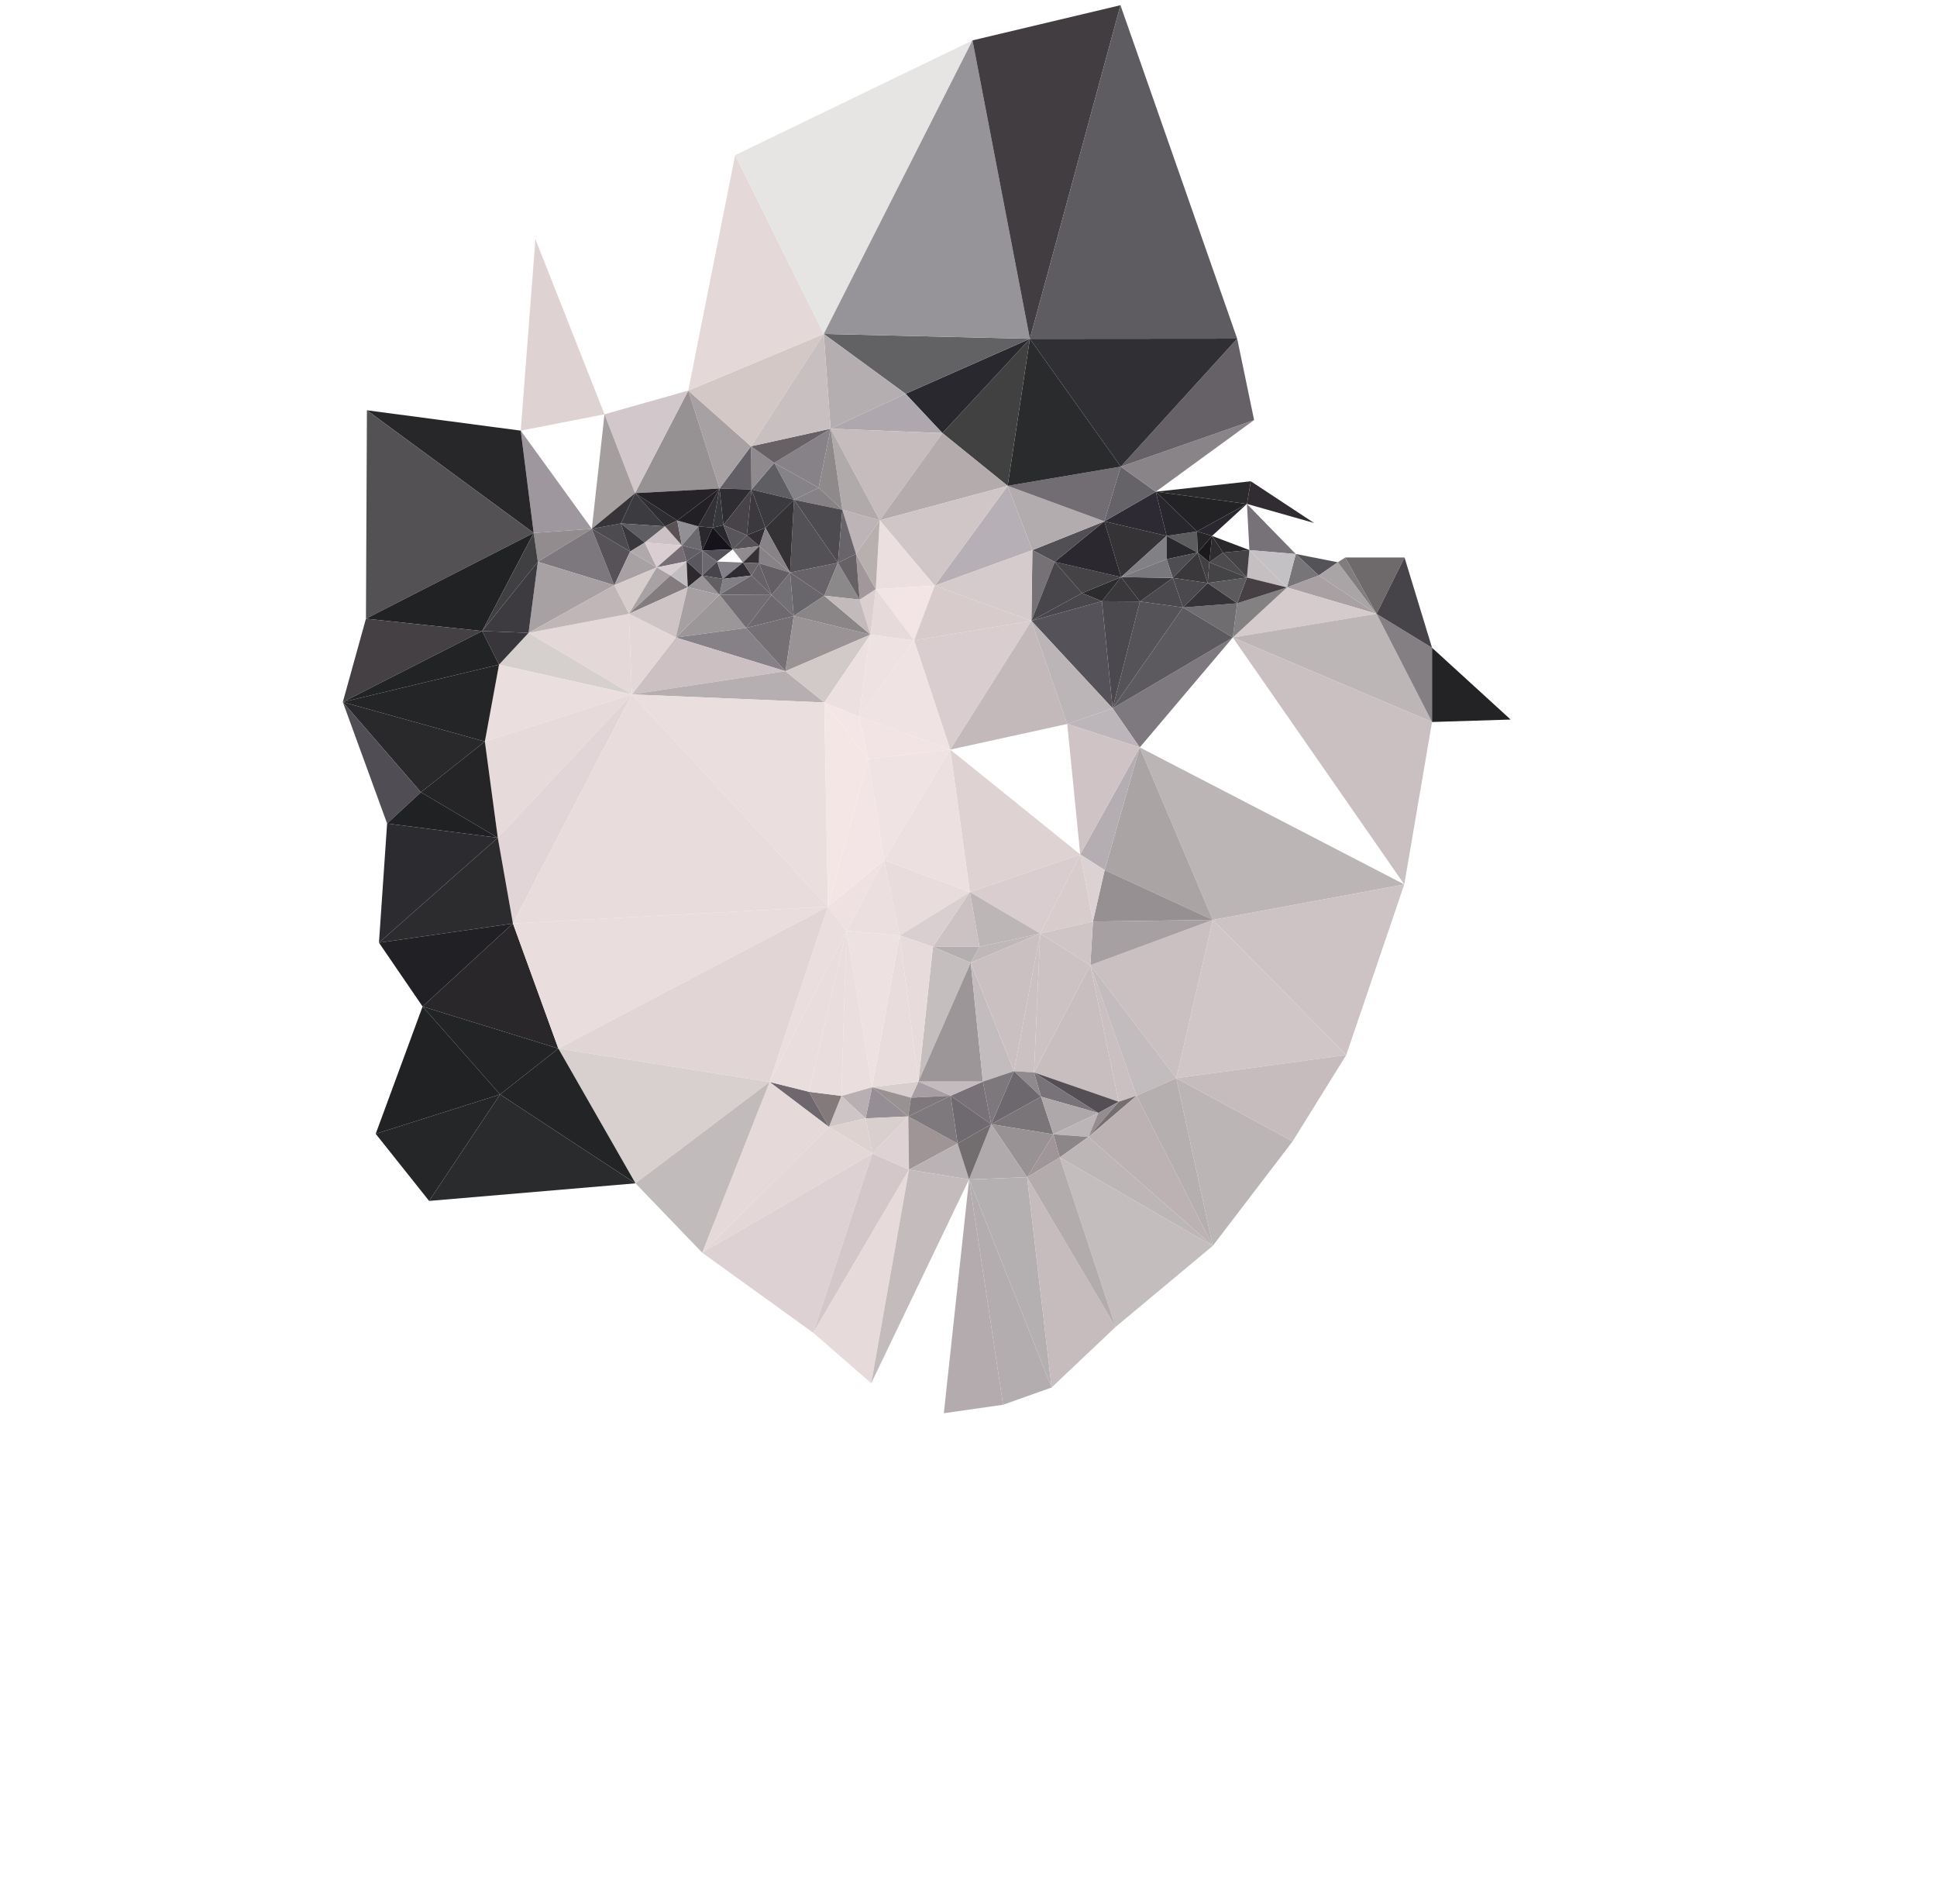 <svg xmlns="http://www.w3.org/2000/svg" width="991.583" height="974.667" viewBox="0 0 991.583 974.667">
  <title>face-test</title>
  <polygon points="591.667 251.667 640.333 246.333 638.333 257.917" fill="#2a2a2c"/>
  <polygon points="640.333 246.333 672.667 267.667 638.333 257.917" fill="#312c32"/>
  <polygon points="638.333 257.958 663.333 283.583 639.583 281.583" fill="#777278"/>
  <polygon points="663.333 283.542 684.833 287.792 675.083 294.542" fill="#545358"/>
  <polygon points="663.333 283.542 675.083 294.542 658.833 300.667" fill="#777578"/>
  <polygon points="684.833 287.792 704.667 314.167 675.083 294.542" fill="#a9a5a6"/>
  <polygon points="675.083 294.542 704.667 314.167 658.833 300.667" fill="#a9a0a3"/>
  <polygon points="658.833 300.667 704.667 314.167 631.083 326.292" fill="#d5cbcc"/>
  <polygon points="633.333 308.792 658.833 300.667 631.083 326.292" fill="#838182"/>
  <polygon points="631.083 326.292 704.667 314.167 733.083 369.542" fill="#bcb6b6"/>
  <polygon points="704.667 314.167 733.083 331.542 733.083 369.542" fill="#847f83"/>
  <polygon points="684.833 287.792 688.667 285.333 704.667 314.167" fill="#817d7e"/>
  <polygon points="688.667 285.333 719 285.333 704.667 314.167" fill="#6e6a6b"/>
  <polygon points="719 285.333 733.083 331.542 704.667 314.167" fill="#464449"/>
  <polygon points="733.083 331.542 773.333 368.292 733.083 369.542" fill="#232325"/>
  <polygon points="631.083 326.292 733.083 369.542 718.875 452.667" fill="#cac0c1"/>
  <polygon points="569.583 362.542 631.083 326.292 583.458 382.542" fill="#7e797f"/>
  <polygon points="583.458 382.542 718.875 452.667 620.833 470.833" fill="#bbb5b5"/>
  <polygon points="583.458 382.542 620.833 470.833 565.5 445.333" fill="#aaa4a4"/>
  <polygon points="620.833 470.833 718.875 452.667 689.167 540" fill="#cdc3c4"/>
  <polygon points="620.833 470.833 689.167 540 602.167 551.833" fill="#d0c6c7"/>
  <polygon points="620.833 470.833 602.167 551.833 558.167 494" fill="#cac0c1"/>
  <polygon points="565.5 445.333 620.833 470.833 559.5 471.667" fill="#969092"/>
  <polygon points="559.5 471.667 620.833 470.833 558.167 494" fill="#a6a0a2"/>
  <polygon points="583.458 382.542 553 437.333 565.5 445.333" fill="#b4aeb2"/>
  <polygon points="553 437.333 565.5 445.333 559.5 471.667" fill="#dcd2d3"/>
  <polygon points="553 437.333 532.5 477.833 559.5 471.667" fill="#d8cccc"/>
  <polygon points="532.5 477.833 559.5 471.667 558.167 494" fill="#cfc5c6"/>
  <polygon points="496.5 456.583 553 437.333 532.5 477.833" fill="#d9cdcf"/>
  <polygon points="496.5 456.583 532.5 477.833 501.417 484.583" fill="#bcb6b6"/>
  <polygon points="496.5 456.583 477.583 484.583 501.417 484.583" fill="#ccc2c3"/>
  <polygon points="501.417 484.583 496.917 492.75 532.5 477.833" fill="#beb8b8"/>
  <polygon points="477.583 484.583 501.417 484.583 496.917 492.75" fill="#b4aeb0"/>
  <polygon points="477.583 484.583 496.917 492.75 470.167 553.583" fill="#c4bebe"/>
  <polygon points="496.917 492.75 503.167 553.583 470.167 553.583" fill="#9c9698"/>
  <polygon points="496.917 492.75 519.083 548.25 503.167 553.583" fill="#c2bcbe"/>
  <polygon points="496.917 492.75 532.5 477.833 519.083 548.25" fill="#cac0c1"/>
  <polygon points="519.083 548.25 529.333 548.917 532.5 477.833" fill="#cbc1c2"/>
  <polygon points="532.5 477.833 558.167 494 529.333 548.917" fill="#ccc2c3"/>
  <polygon points="529.333 548.917 572.667 563.917 558.167 494" fill="#c8bebf"/>
  <polygon points="558.167 494 581.833 560.833 572.667 563.917" fill="#cac0c1"/>
  <polygon points="558.167 494 602.167 551.833 581.833 560.833" fill="#c2bcbe"/>
  <polygon points="529.333 548.917 572.667 563.917 562.25 569.667" fill="#544f55"/>
  <polygon points="529.333 548.917 562.25 569.667 532.917 561.333" fill="#787379"/>
  <polygon points="519.083 548.25 529.333 548.917 532.917 561.333" fill="#8f8b8c"/>
  <polygon points="519.083 548.25 507.417 575.417 532.917 561.333" fill="#6d686e"/>
  <polygon points="507.417 575.417 532.917 561.333 539.25 580.583" fill="#7a7579"/>
  <polygon points="532.917 561.333 562.25 569.667 539.25 580.583" fill="#aea8aa"/>
  <polygon points="562.25 569.667 557.167 581.917 539.25 580.583" fill="#bbb5b7"/>
  <polygon points="562.25 569.667 572.667 563.917 557.167 581.917" fill="#938d8f"/>
  <polygon points="572.667 563.917 581.833 560.833 557.167 581.917" fill="#756f71"/>
  <polygon points="557.167 581.917 581.833 560.833 620.833 637.667" fill="#bcb2b3"/>
  <polygon points="539.25 580.583 557.167 581.917 542.5 592.417" fill="#8c8688"/>
  <polygon points="542.5 592.417 557.167 581.917 620.833 637.667" fill="#bcb6b6"/>
  <polygon points="542.5 592.417 571.083 679.167 620.833 637.667" fill="#c3bdbd"/>
  <polygon points="539.25 580.583 525.792 602.542 542.5 592.417" fill="#a09599"/>
  <polygon points="507.417 575.417 539.25 580.583 525.792 602.542" fill="#989294"/>
  <polygon points="507.417 575.417 496.083 603.667 525.792 602.542" fill="#b0aaac"/>
  <polygon points="503.167 553.583 507.417 575.417 519.083 548.25" fill="#7d787c"/>
  <polygon points="486.667 560.833 503.167 553.583 507.417 575.417" fill="#787178"/>
  <polygon points="486.667 560.833 490.208 585.292 507.417 575.417" fill="#6f6a70"/>
  <polygon points="470.167 553.583 503.167 553.583 486.667 560.833" fill="#c4bbbe"/>
  <polygon points="470.167 553.583 466.333 561.833 486.667 560.833" fill="#a79ea3"/>
  <polygon points="446.458 556.417 470.167 553.583 466.333 561.833" fill="#d8cecd"/>
  <polygon points="639.583 281.542 658.833 300.667 663.333 283.542" fill="#c3c1c4"/>
  <polygon points="639.583 281.542 638.333 295.583 658.833 300.667" fill="#c5bfc1"/>
  <polygon points="638.333 295.583 633.333 308.792 658.833 300.667" fill="#464044"/>
  <polygon points="605.583 310.917 633.333 308.792 631.083 326.292" fill="#6f6d70"/>
  <polygon points="605.583 310.917 618.25 298.417 633.333 308.792" fill="#353338"/>
  <polygon points="618.25 298.417 638.333 295.583 633.333 308.792" fill="#5c5a5d"/>
  <polygon points="626.083 282.833 639.583 281.542 638.333 295.583" fill="#444245"/>
  <polygon points="619.083 287.792 626.083 282.833 638.333 295.583" fill="#4d4b4e"/>
  <polygon points="619.083 287.792 618.25 298.417 638.333 295.583" fill="#444446"/>
  <polygon points="620.458 274.292 626.083 282.833 639.583 281.542" fill="#2a282b"/>
  <polygon points="620.458 274.292 619.083 287.792 626.083 282.833" fill="#2f2d30"/>
  <polygon points="613.083 282.833 619.083 287.792 620.458 274.292" fill="#1b191c"/>
  <polygon points="612.75 272 620.458 274.292 613.083 282.833" fill="#252527"/>
  <polygon points="612.75 272 597.208 274.292 613.083 282.833" fill="#5d5d5f"/>
  <polygon points="591.667 251.667 612.75 272 638.333 257.917" fill="#232325"/>
  <polygon points="612.75 272 620.458 274.292 638.333 257.917" fill="#2a272e"/>
  <polygon points="591.667 251.667 597.208 274.292 612.75 272" fill="#28272d"/>
  <polygon points="591.667 251.667 565.333 266.833 597.208 274.292" fill="#2d2a33"/>
  <polygon points="565.333 266.833 573.917 295.375 597.208 274.292" fill="#353336"/>
  <polygon points="597.208 286.208 597.208 274.292 573.917 295.375" fill="#818085"/>
  <polygon points="597.208 274.292 613.083 282.833 597.208 286.208" fill="#29282d"/>
  <polygon points="597.208 286.208 600.375 295.792 613.083 282.833" fill="#4e4d52"/>
  <polygon points="600.375 295.792 618.25 298.417 613.083 282.833" fill="#3a383b"/>
  <polygon points="613.083 282.833 619.083 287.792 618.25 298.417" fill="#424043"/>
  <polygon points="600.375 295.792 605.583 310.917 618.25 298.417" fill="#4b494e"/>
  <polygon points="600.375 295.792 583.542 307.875 605.583 310.917" fill="#4b494e"/>
  <polygon points="583.542 307.875 569.583 362.542 605.583 310.917" fill="#555358"/>
  <polygon points="605.583 310.917 569.583 362.542 631.083 326.292" fill="#5c5a5f"/>
  <polygon points="564.083 307.75 583.542 307.875 569.583 362.542" fill="#4b494e"/>
  <polygon points="528 317.75 564.083 307.75 569.583 362.542" fill="#555259"/>
  <polygon points="573.917 295.375 564.083 307.75 583.542 307.875" fill="#3a383b"/>
  <polygon points="573.917 295.375 600.375 295.792 583.542 307.875" fill="#39373a"/>
  <polygon points="573.917 295.375 597.208 286.208 600.375 295.792" fill="#79787d"/>
  <polygon points="553.917 303.583 573.917 295.375 564.083 307.75" fill="#2c2c2e"/>
  <polygon points="539.917 287.583 573.917 295.375 553.917 303.583" fill="#454346"/>
  <polygon points="539.917 287.583 565.333 266.833 573.917 295.375" fill="#2b282f"/>
  <polygon points="528.5 281.583 539.917 287.583 565.333 266.833" fill="#514f54"/>
  <polygon points="528.5 281.583 528 317.75 539.917 287.583" fill="#767175"/>
  <polygon points="539.917 287.583 528 317.75 553.917 303.583" fill="#48464b"/>
  <polygon points="553.917 303.583 564.083 307.75 528 317.75" fill="#49474c"/>
  <polygon points="515.833 248.667 528.5 281.583 565.333 266.833" fill="#b2acae"/>
  <polygon points="515.833 248.667 478.5 299.75 528.5 281.583" fill="#b6afb6"/>
  <polygon points="515.833 248.667 573.75 238.833 565.333 266.833" fill="#726d73"/>
  <polygon points="573.75 238.833 591.667 251.667 565.333 266.833" fill="#656368"/>
  <polygon points="573.75 238.833 642 215 591.667 251.667" fill="#898488"/>
  <polygon points="633.333 173.333 573.75 238.833 642 215" fill="#666167"/>
  <polygon points="527.208 173.417 633.333 173.333 573.75 238.833" fill="#302f34"/>
  <polygon points="527.208 173.417 515.833 248.667 573.75 238.833" fill="#2a2b2d"/>
  <polygon points="527.208 173.417 482.458 221.667 515.833 248.667" fill="#414141"/>
  <polygon points="463.583 201.542 482.458 221.667 527.208 173.417" fill="#29282e"/>
  <polygon points="421.708 170.917 463.583 201.542 527.208 173.417" fill="#626264"/>
  <polygon points="421.708 170.917 425.208 219.417 463.583 201.542" fill="#b4aeb0"/>
  <polygon points="425.208 219.417 463.583 201.542 482.458 221.667" fill="#aea7ae"/>
  <polygon points="425.208 219.417 450.333 266.292 482.458 221.667" fill="#c6bcbd"/>
  <polygon points="482.458 221.667 450.333 266.292 515.833 248.667" fill="#b4acac"/>
  <polygon points="450.333 266.292 478.5 299.75 515.833 248.667" fill="#d0c6c7"/>
  <polygon points="450.333 266.292 448.333 301.542 478.5 299.75" fill="#ebdfdf"/>
  <polygon points="448.333 301.542 467.958 327.792 478.5 299.75" fill="#f3e5e5"/>
  <polygon points="448.333 301.542 445.583 324.792 467.958 327.792" fill="#e6dada"/>
  <polygon points="467.958 327.792 486.458 383.667 528 317.75" fill="#d9cdcf"/>
  <polygon points="478.5 299.75 528 317.75 467.958 327.792" fill="#d7cbcb"/>
  <polygon points="478.5 299.75 528.5 281.583 528 317.75" fill="#d5cbcc"/>
  <polygon points="440.083 306.917 448.333 301.542 445.583 324.792" fill="#dbcfcf"/>
  <polygon points="438.208 283.542 448.333 301.542 440.083 306.917" fill="#a2979b"/>
  <polygon points="438.208 283.542 450.333 266.292 448.333 301.542" fill="#b8b0ae"/>
  <polygon points="431.208 260.917 438.208 283.542 450.333 266.292" fill="#bdb4b7"/>
  <polygon points="425.208 219.417 431.208 260.917 450.333 266.292" fill="#b0aaaa"/>
  <polygon points="425.208 219.417 419.083 249.667 431.208 260.917" fill="#8e8a8b"/>
  <polygon points="419.083 249.667 406.458 255.792 431.208 260.917" fill="#868185"/>
  <polygon points="406.458 255.792 428.958 288.042 431.208 260.917" fill="#4d4b50"/>
  <polygon points="406.458 255.792 404.458 293.042 428.958 288.042" fill="#535156"/>
  <polygon points="396.333 236.917 425.208 219.417 419.083 249.667" fill="#878288"/>
  <polygon points="396.333 236.917 406.458 255.792 419.083 249.667" fill="#858388"/>
  <polygon points="396.333 236.917 384.708 250.542 406.458 255.792" fill="#5f5e63"/>
  <polygon points="384.458 228.417 384.708 250.542 396.333 236.917" fill="#8f8a8e"/>
  <polygon points="384.458 228.417 425.208 219.417 396.333 236.917" fill="#676165"/>
  <polygon points="384.458 228.417 368.333 250.042 384.708 250.542" fill="#625f66"/>
  <polygon points="352.333 199.917 368.333 250.042 384.458 228.417" fill="#a7a1a3"/>
  <polygon points="352.333 199.917 421.708 170.917 384.458 228.417" fill="#d3c8c6"/>
  <polygon points="421.708 170.917 384.458 228.417 425.208 219.417" fill="#c8c0c0"/>
  <polygon points="352.333 199.917 325.083 252.417 368.333 250.042" fill="#969293"/>
  <polygon points="309.458 212.042 352.333 199.917 325.083 252.417" fill="#d2c7cb"/>
  <polygon points="309.458 212.042 302.958 270.667 325.083 252.417" fill="#a49e9e"/>
  <polygon points="368.333 250.042 370.333 268.792 384.708 250.542" fill="#2e2d32"/>
  <polygon points="370.333 268.792 384.708 250.542 382.333 273.917" fill="#484349"/>
  <polygon points="368.333 250.042 364.833 270.042 370.333 268.792" fill="#35393c"/>
  <polygon points="368.333 250.042 357.458 269.417 364.833 270.042" fill="#333136"/>
  <polygon points="364.833 270.042 359.458 281.792 375.083 281.167" fill="#16131a"/>
  <polygon points="364.833 270.042 370.333 268.792 375.083 281.167" fill="#28272c"/>
  <polygon points="370.333 268.792 375.083 281.167 382.333 273.917" fill="#58565b"/>
  <polygon points="382.333 273.917 375.083 281.167 388.708 279.542" fill="#575256"/>
  <polygon points="382.333 273.917 391.833 270.167 388.708 279.542" fill="#312f34"/>
  <polygon points="384.708 250.542 391.833 270.167 382.333 273.917" fill="#3b393e"/>
  <polygon points="384.708 250.542 391.833 270.167 406.458 255.792" fill="#3b3a3f"/>
  <polygon points="391.833 270.167 404.458 293.042 406.458 255.792" fill="#343235"/>
  <polygon points="388.708 279.542 391.833 270.167 404.458 293.042" fill="#888387"/>
  <polygon points="359.458 281.792 367.083 287.417 375.083 281.167" fill="#545158"/>
  <polygon points="359.458 281.792 359.458 294.542 367.083 287.417" fill="#6c6970"/>
  <polygon points="367.083 287.417 359.458 294.542 370.083 296.292" fill="#47444b"/>
  <polygon points="367.083 287.417 380.333 287.917 370.083 296.292" fill="#838087"/>
  <polygon points="375.083 281.167 388.708 279.542 380.333 287.917" fill="#908b8f"/>
  <polygon points="388.708 279.542 388.583 288.292 380.333 287.917" fill="#353034"/>
  <polygon points="380.333 287.917 384.708 294.542 370.083 296.292" fill="#2e2b32"/>
  <polygon points="388.708 279.542 388.583 288.292 404.458 293.042" fill="#878286"/>
  <polygon points="404.458 293.042 428.958 288.042 421.958 304.917" fill="#686369"/>
  <polygon points="404.458 293.042 406.333 315.292 421.958 304.917" fill="#68666b"/>
  <polygon points="428.958 288.042 421.958 304.917 440.083 306.917" fill="#8b898a"/>
  <polygon points="428.958 288.042 438.208 283.542 431.208 260.917" fill="#69646a"/>
  <polygon points="428.958 288.042 438.208 283.542 440.083 306.917" fill="#666165"/>
  <polygon points="266.583 220.417 273.208 272.792 302.958 270.667" fill="#9e979e"/>
  <polygon points="273.208 272.792 275.333 287.542 302.958 270.667" fill="#928c8e"/>
  <polygon points="275.333 287.542 302.958 270.667 314.458 299.542" fill="#7d787e"/>
  <polygon points="302.958 270.667 322.583 282.292 314.458 299.542" fill="#575258"/>
  <polygon points="322.583 282.292 336.208 290.417 314.458 299.542" fill="#a7a1a3"/>
  <polygon points="314.458 299.542 321.958 314.167 336.208 290.417" fill="#d7cdcc"/>
  <polygon points="302.958 270.667 317.833 267.917 322.583 282.292" fill="#4d4b50"/>
  <polygon points="302.958 270.667 325.083 252.417 317.833 267.917" fill="#363439"/>
  <polygon points="325.083 252.417 340.458 269.417 317.833 267.917" fill="#3c3b40"/>
  <polygon points="317.833 267.917 330.083 277.667 340.458 269.417" fill="#5f5e63"/>
  <polygon points="317.833 267.917 322.583 282.292 330.083 277.667" fill="#39383d"/>
  <polygon points="322.583 282.292 330.083 277.667 336.208 290.417" fill="#afa9ab"/>
  <polygon points="330.083 277.667 340.458 269.417 349.083 279.167" fill="#ccc1c5"/>
  <polygon points="330.083 277.667 349.083 279.167 336.208 290.417" fill="#daced2"/>
  <polygon points="336.208 290.417 349.083 279.167 351.458 287.292" fill="#776d75"/>
  <polygon points="325.083 252.417 346.708 266.417 340.458 269.417" fill="#2e2d32"/>
  <polygon points="340.458 269.417 346.708 266.417 349.083 279.167" fill="#5a5154"/>
  <polygon points="346.708 266.417 357.458 269.417 349.083 279.167" fill="#929095"/>
  <polygon points="349.083 279.167 357.458 269.417 359.458 281.792" fill="#6b696e"/>
  <polygon points="349.083 279.167 359.458 281.792 351.458 287.292" fill="#615e65"/>
  <polygon points="357.458 269.417 364.833 270.042 359.458 281.792" fill="#2a282d"/>
  <polygon points="325.083 252.417 368.333 250.042 346.708 266.417" fill="#252328"/>
  <polygon points="368.333 250.042 346.708 266.417 357.458 269.417" fill="#222025"/>
  <polygon points="336.208 290.417 343.208 294.542 351.458 287.292" fill="#d8cdd1"/>
  <polygon points="336.208 290.417 343.208 294.542 321.958 314.167" fill="#a8a2a4"/>
  <polygon points="321.958 314.167 352.083 300.542 343.208 294.542" fill="#827c7e"/>
  <polygon points="321.958 314.167 345.958 326.292 352.083 300.542" fill="#cec4c5"/>
  <polygon points="343.208 294.542 351.458 287.292 352.083 300.542" fill="#c1bcc0"/>
  <polygon points="351.458 287.292 359.458 294.542 352.083 300.542" fill="#2e292d"/>
  <polygon points="351.458 287.292 359.458 281.792 359.458 294.542" fill="#5a575e"/>
  <polygon points="352.083 300.542 359.458 294.542 368.333 304.417" fill="#989397"/>
  <polygon points="380.333 287.917 384.708 294.542 388.583 288.292" fill="#696468"/>
  <polygon points="370.083 296.292 368.333 304.417 384.708 294.542" fill="#828085"/>
  <polygon points="359.458 294.542 370.083 296.292 368.333 304.417" fill="#615f62"/>
  <polygon points="352.083 300.542 368.333 304.417 345.958 326.292" fill="#a6a0a2"/>
  <polygon points="345.958 326.292 368.333 304.417 381.958 321.417" fill="#9b9798"/>
  <polygon points="345.958 326.292 381.958 321.417 402.083 343.542" fill="#868187"/>
  <polygon points="345.958 326.292 323.458 355.417 402.083 343.542" fill="#ccc0c2"/>
  <polygon points="321.958 314.167 323.458 355.417 345.958 326.292" fill="#e3d7d7"/>
  <polygon points="270.583 323.917 321.958 314.167 323.458 355.417" fill="#e4d8d8"/>
  <polygon points="255.458 340.167 270.583 323.917 323.458 355.417" fill="#d5d0cd"/>
  <polygon points="255.458 340.167 248.208 379.542 323.458 355.417" fill="#eadede"/>
  <polygon points="323.458 355.417 402.083 343.542 421.958 359.542" fill="#b5afb1"/>
  <polygon points="368.333 304.417 384.708 294.542 394.958 304.542" fill="#69646a"/>
  <polygon points="368.333 304.417 394.958 304.542 381.958 321.417" fill="#726d73"/>
  <polygon points="394.958 304.542 406.333 315.292 381.958 321.417" fill="#6e696f"/>
  <polygon points="381.958 321.417 406.333 315.292 402.083 343.542" fill="#757074"/>
  <polygon points="406.333 315.292 445.583 324.792 402.083 343.542" fill="#999395"/>
  <polygon points="394.958 304.542 404.458 293.042 406.333 315.292" fill="#727075"/>
  <polygon points="388.583 288.292 394.958 304.542 404.458 293.042" fill="#645f65"/>
  <polygon points="388.583 288.292 384.708 294.542 394.958 304.542" fill="#676268"/>
  <polygon points="421.958 304.917 406.333 315.292 445.583 324.792" fill="#8a8687"/>
  <polygon points="421.958 304.917 440.083 306.917 445.583 324.792" fill="#c3bbbb"/>
  <polygon points="402.083 343.542 421.958 359.542 445.583 324.792" fill="#d2cac8"/>
  <polygon points="445.583 324.792 421.958 359.542 439.708 366.792" fill="#ece0e0"/>
  <polygon points="445.583 324.792 467.958 327.792 439.708 366.792" fill="#eee2e2"/>
  <polygon points="467.958 327.792 439.708 366.792 486.458 383.667" fill="#efe3e3"/>
  <polygon points="248.208 379.542 254.833 428.792 323.458 355.417" fill="#e6dada"/>
  <polygon points="254.833 428.792 262.583 472.667 323.458 355.417" fill="#e1d5d7"/>
  <polygon points="323.458 355.417 421.958 359.542 423.833 464.042" fill="#eadede"/>
  <polygon points="423.833 464.042 452.583 440.292 433.333 476.417" fill="#efe1e1"/>
  <polygon points="433.333 476.417 460.583 478.792 452.583 440.292" fill="#ebdfdf"/>
  <polygon points="452.583 440.292 496.5 456.583 460.583 478.792" fill="#e8dcdc"/>
  <polygon points="460.583 478.792 496.5 456.583 477.583 484.583" fill="#d9cfd0"/>
  <polygon points="460.583 478.792 470.167 553.583 477.583 484.583" fill="#e7dbdb"/>
  <polygon points="460.583 478.792 446.458 556.417 470.167 553.583" fill="#e8dcdc"/>
  <polygon points="433.333 476.417 460.583 478.792 446.458 556.417" fill="#ede1e1"/>
  <polygon points="446.458 556.417 464.958 571.417 466.333 561.833" fill="#989292"/>
  <polygon points="446.458 556.417 443.083 572.417 464.958 571.417" fill="#958e95"/>
  <polygon points="430.708 560.917 446.458 556.417 443.083 572.417" fill="#b8afb2"/>
  <polygon points="430.708 560.917 424.333 576.792 443.083 572.417" fill="#cec6c6"/>
  <polygon points="414.083 558.792 430.708 560.917 424.333 576.792" fill="#847a7b"/>
  <polygon points="393.958 553.792 414.083 558.792 424.333 576.792" fill="#6e676e"/>
  <polygon points="424.333 576.792 443.083 572.417 446.583 590.417" fill="#ddd2d0"/>
  <polygon points="393.958 553.792 359.458 641.167 424.333 576.792" fill="#e5d9d9"/>
  <polygon points="424.333 576.792 359.458 641.167 446.583 590.417" fill="#e3d7d7"/>
  <polygon points="446.583 590.417 416.333 682.167 359.458 641.167" fill="#ddd1d3"/>
  <polygon points="446.583 590.417 465.333 598.667 416.333 682.167" fill="#d3c7c9"/>
  <polygon points="446.583 590.417 464.958 571.417 465.333 598.667" fill="#ded2d4"/>
  <polygon points="443.083 572.417 464.958 571.417 446.583 590.417" fill="#d9cfce"/>
  <polygon points="464.958 571.417 490.208 585.292 465.333 598.667" fill="#9f9596"/>
  <polygon points="465.333 598.667 490.208 585.292 496.083 603.667" fill="#b9b3b5"/>
  <polygon points="490.208 585.292 507.417 575.417 496.083 603.667" fill="#726e6f"/>
  <polygon points="486.667 560.833 464.958 571.417 490.208 585.292" fill="#7e797d"/>
  <polygon points="466.333 561.833 464.958 571.417 486.667 560.833" fill="#7e787c"/>
  <polygon points="528 317.75 546.333 370.542 486.458 383.667" fill="#c3b9ba"/>
  <polygon points="528 317.75 569.583 362.542 546.333 370.542" fill="#bbb5b7"/>
  <polygon points="569.583 362.542 546.333 370.542 583.458 382.542" fill="#bcb6ba"/>
  <polygon points="546.333 370.542 553 437.333 583.458 382.542" fill="#cfc3c5"/>
  <polygon points="486.458 383.667 496.5 456.583 553 437.333" fill="#ded2d2"/>
  <polygon points="486.458 383.667 452.583 440.292 496.5 456.583" fill="#ece0e0"/>
  <polygon points="444.458 388.542 423.833 464.042 452.583 440.292" fill="#f3e5e5"/>
  <polygon points="444.458 388.542 486.458 383.667 452.583 440.292" fill="#efe3e3"/>
  <polygon points="439.708 366.792 444.458 388.542 486.458 383.667" fill="#f2e4e4"/>
  <polygon points="421.958 359.542 444.458 388.542 439.708 366.792" fill="#f4e6e6"/>
  <polygon points="421.958 359.542 444.458 388.542 423.833 464.042" fill="#f4e6e5"/>
  <polygon points="187.833 210 266.583 220.417 273.208 272.792" fill="#272729"/>
  <polygon points="187.833 210 187.333 316.667 273.208 272.792" fill="#535154"/>
  <polygon points="187.333 316.667 273.208 272.792 246.833 323" fill="#212224"/>
  <polygon points="187.333 316.667 175.5 359.333 246.833 323" fill="#454044"/>
  <polygon points="273.208 272.792 246.833 323 275.333 287.542" fill="#404042"/>
  <polygon points="275.333 287.542 270.583 323.917 314.458 299.542" fill="#a7a1a3"/>
  <polygon points="314.458 299.542 321.958 314.167 270.583 323.917" fill="#c0b6b7"/>
  <polygon points="275.333 287.542 246.833 323 270.583 323.917" fill="#3d3b40"/>
  <polygon points="246.833 323 255.458 340.167 270.583 323.917" fill="#38363b"/>
  <polygon points="175.5 359.333 246.833 323 255.458 340.167" fill="#222325"/>
  <polygon points="175.5 359.333 255.458 340.167 248.208 379.542" fill="#242527"/>
  <polygon points="175.5 359.333 215.5 405.5 248.208 379.542" fill="#29292b"/>
  <polygon points="175.5 359.333 198.167 421.5 215.5 405.5" fill="#504d54"/>
  <polygon points="215.5 405.5 248.208 379.542 254.833 428.792" fill="#252527"/>
  <polygon points="215.5 405.5 198.167 421.5 254.833 428.792" fill="#202123"/>
  <polygon points="198.167 421.5 194 482.5 254.833 428.792" fill="#2c2b30"/>
  <polygon points="254.833 428.792 262.583 472.667 194 482.5" fill="#2c2c2e"/>
  <polygon points="194 482.5 216.333 515.167 262.583 472.667" fill="#212025"/>
  <polygon points="262.583 472.667 285.833 536.667 216.333 515.167" fill="#29272a"/>
  <polygon points="323.458 355.417 262.583 472.667 423.833 464.042" fill="#e8dcdc"/>
  <polygon points="262.583 472.667 285.833 536.667 423.833 464.042" fill="#e9dddd"/>
  <polygon points="285.833 536.667 393.958 553.792 423.833 464.042" fill="#e1d5d5"/>
  <polygon points="285.833 536.667 325.333 605.667 393.958 553.792" fill="#d8d0ce"/>
  <polygon points="285.833 536.667 256 560.167 325.333 605.667" fill="#232426"/>
  <polygon points="216.333 515.167 256 560.167 285.833 536.667" fill="#232426"/>
  <polygon points="216.333 515.167 192.333 580.333 256 560.167" fill="#212224"/>
  <polygon points="192.333 580.333 219.667 614.667 256 560.167" fill="#252628"/>
  <polygon points="256 560.167 219.667 614.667 325.333 605.667" fill="#2a2b2d"/>
  <polygon points="325.333 605.667 359.458 641.167 393.958 553.792" fill="#c1bbbb"/>
  <polygon points="465.333 598.667 416.333 682.167 446 708" fill="#e6dada"/>
  <polygon points="465.333 598.667 496.083 603.667 446 708" fill="#c4bcbc"/>
  <polygon points="496.083 603.667 513.5 719 483.167 723.333" fill="#b4abae"/>
  <polygon points="496.083 603.667 538.333 710.167 513.5 719" fill="#b3adaf"/>
  <polygon points="496.083 603.667 525.792 602.542 538.333 710.167" fill="#b4b0b1"/>
  <polygon points="525.792 602.542 571.083 679.167 538.333 710.167" fill="#c6bcbd"/>
  <polygon points="525.792 602.542 542.5 592.417 571.083 679.167" fill="#b2acac"/>
  <polygon points="423.833 464.042 433.333 476.417 393.958 553.792" fill="#eadede"/>
  <polygon points="433.333 476.417 430.708 560.917 446.458 556.417" fill="#eadede"/>
  <polygon points="414.083 558.792 430.708 560.917 433.333 476.417" fill="#e9dddd"/>
  <polygon points="393.958 553.792 414.083 558.792 433.333 476.417" fill="#e9dddd"/>
  <polygon points="581.833 560.833 602.167 551.833 620.833 637.667" fill="#b5afaf"/>
  <polygon points="602.167 551.833 661.708 584.167 620.833 637.667" fill="#bbb5b5"/>
  <polygon points="602.167 551.833 689.167 540 661.708 584.167" fill="#c6bcbd"/>
  <polygon points="266.583 220.417 274.083 122.417 309.458 212.042" fill="#ded2d2"/>
  <polygon points="352.333 199.917 376.333 79.417 421.708 170.917" fill="#e4d8d8"/>
  <polygon points="376.333 79.417 497.833 20.667 421.708 170.917" fill="#e6e5e3"/>
  <polygon points="497.833 20.667 421.708 170.917 527.208 173.417" fill="#969499"/>
  <polygon points="497.833 20.667 573.583 2.667 527.208 173.417" fill="#423d41"/>
  <polygon points="573.583 2.667 633.333 173.333 527.208 173.417" fill="#5e5c61"/>
  <!--<polygon points="573.583 2.667 624.583 11.917 633.333 173.333" fill="#605e63"/>
  <polygon points="624.583 11.917 651.5 3.667 633.333 173.333" fill="#1a1e1f"/>
  <polygon points="651.5 3.667 766.667 162.667 633.333 173.333" fill="#363638"/>
  <polygon points="766.667 162.667 849.583 195.667 769 251.667" fill="#413f44"/>
  <polygon points="766.667 162.667 794.833 108.917 849.583 195.667" fill="#323035"/>
  <polygon points="651.5 3.667 794.833 108.917 766.667 162.667" fill="#5c5c5e"/>
  <polygon points="794.833 108.917 829.083 46.917 849.583 195.667" fill="#3e3b42"/>
  <polygon points="829.083 46.917 991.583 206.917 849.583 195.667" fill="#313133"/>
  <polygon points="802.583 1.667 794.833 108.917 829.083 46.917" fill="#322f38"/>
  <polygon points="651.5 3.667 802.583 1.667 794.833 108.917" fill="#525055"/>
  <polygon points="769 251.667 844.083 279.917 733.083 331.542" fill="#232426"/>
  <polygon points="733.083 331.542 773.333 368.292 844.083 279.917" fill="#201f25"/>
  <polygon points="773.333 368.292 844.083 279.917 851.083 382.917" fill="#2a2a2a"/>
  <polygon points="772.833 368.292 850.583 382.917 831.833 431.167" fill="#58565b"/>
  <polygon points="773.333 368.292 718.875 452.667 832.333 431.167" fill="#1d1e20"/>
  <polygon points="718.875 452.667 689.167 540 735.083 519.917" fill="#241f23"/>
  <polygon points="718.875 452.667 735.083 519.917 832.333 431.167" fill="#1f2022"/>
  <polygon points="735.083 519.917 832.333 431.167 806.833 557.417" fill="#2d2b2e"/>
  <polygon points="832.333 431.167 852.083 438.917 806.833 557.417" fill="#5e5c5f"/>
  <polygon points="733.083 369.542 718.875 452.667 773.333 368.292" fill="#222224"/>
  <polygon points="266.583 220.417 309.458 212.042 302.958 270.667" fill="#dbd1d2"/>
  <polygon points="274.083 122.417 376.333 79.417 352.333 199.917" fill="#f0e2e2"/>
  <polygon points="274.083 122.417 317.667 0 376.333 79.417" fill="#b5afb1"/>
  <polygon points="238.333 57.667 317.667 0 274.083 122.417" fill="#1f1f21"/>
  <polygon points="238.333 57.667 242 105 274.083 122.417" fill="#2f2a30"/>
  <polygon points="242 105 211.333 146.667 274.083 122.417" fill="#34353a"/>
  <polygon points="117.667 76 238.333 57.667 242 105" fill="#706e71"/>
  <polygon points="117.667 76 242 105 211.333 146.667" fill="#868187"/>
  <polygon points="117.667 76 211.333 146.667 200.667 184.333" fill="#3b3a3f"/>
  <polygon points="117.667 76 200.667 184.333 187.833 210" fill="#413c42"/>
  <polygon points="200.667 184.333 211.333 146.667 266.583 220.417" fill="#878384"/>
  <polygon points="187.833 210 200.667 184.333 266.583 220.417" fill="#888485"/>
  <polygon points="211.333 146.667 274.083 122.417 266.583 220.417" fill="#1d1c21"/>
  <polygon points="117.667 76 43.333 224.667 187.833 210" fill="#5e595f"/>
  <polygon points="43.333 224.667 187.833 210 187.333 316.667" fill="#69646a"/>
  <polygon points="43.333 224.667 187.333 316.667 175.5 359.333" fill="#6b666c"/>
  <polygon points="43.333 224.667 4.333 402.333 175.5 359.333" fill="#827d83"/>
  <polygon points="4.333 402.333 175.5 359.333 145 425.333" fill="#787379"/>
  <polygon points="4.333 402.333 145 425.333 88.333 526.333" fill="#5e595f"/>
  <polygon points="145 425.333 156.333 458.667 88.333 526.333" fill="#746f75"/>
  <polygon points="145 425.333 156.333 458.667 198.167 421.5" fill="#635e64"/>
  <polygon points="175.5 359.333 145 425.333 198.167 421.5" fill="#807b82"/>
  <polygon points="156.333 458.667 198.167 421.5 194 482.5" fill="#77767c"/>
  <polygon points="156.333 458.667 194 482.5 178 556.333" fill="#706e73"/>
  <polygon points="88.333 526.333 156.333 458.667 178 556.333" fill="#878183"/>
  <polygon points="178 556.333 216.333 515.167 194 482.5" fill="#303032"/>
  <polygon points="178 556.333 192.333 580.333 216.333 515.167" fill="#272729"/>
  <polygon points="88.333 526.333 136.667 569.667 178 556.333" fill="#69646a"/>
  <polygon points="136.667 569.667 178 556.333 192.333 580.333" fill="#767177"/>
  <polygon points="136.667 569.667 128 590.333 192.333 580.333" fill="#7a757b"/>
  <polygon points="88.333 526.333 128 590.333 136.667 569.667" fill="#6f6a6e"/>
  <polygon points="88.333 526.333 5.667 634.333 128 590.333" fill="#5d585e"/>
  <polygon points="4.333 402.333 88.333 526.333 5.667 634.333" fill="#6c676d"/>
  <polygon points="128 590.333 136.667 663.333 192.333 580.333" fill="#3e3c41"/>
  <polygon points="192.333 580.333 136.667 663.333 219.667 614.667" fill="#757074"/>
  <polygon points="219.667 614.667 136.667 663.333 183.333 683" fill="#2e2b32"/>
  <polygon points="219.667 614.667 183.333 683 215.667 707" fill="#242426"/>
  <polygon points="219.667 614.667 215.667 707 325.333 605.667" fill="#1d1e20"/>
  <polygon points="5.667 634.333 128 590.333 79 672.333" fill="#cabec0"/>
  <polygon points="5.667 634.333 79 672.333 69.667 681.333" fill="#e6dada"/>
  <polygon points="128 590.333 79 672.333 136.667 663.333" fill="#cec4c5"/>
  <polygon points="79 672.333 97.167 681.667 136.667 663.333" fill="#d5c9cb"/>
  <polygon points="79 672.333 69.667 681.333 83.333 687.667" fill="#9c9492"/>
  <polygon points="79 672.333 83.333 687.667 97.167 681.667" fill="#7f7a7e"/>
  <polygon points="97.167 681.667 110.667 692.667 136.667 663.333" fill="#b7b3b4"/>
  <polygon points="83.333 687.667 97.167 681.667 110.667 692.667" fill="#787377"/>
  <polygon points="110.667 692.667 136.667 663.333 127.333 694" fill="#9f999b"/>
  <polygon points="136.667 663.333 131.833 698.833 127.333 694" fill="#928d91"/>
  <polygon points="136.667 663.333 183.333 683 131.833 698.833" fill="#77757a"/>
  <polygon points="131.833 698.833 137.167 718.5 183.333 683" fill="#67666b"/>
  <polygon points="183.333 683 137.167 718.5 162 760.833" fill="#7f7d82"/>
  <polygon points="183.333 683 215.667 707 162 760.833" fill="#201d24"/>
  <polygon points="215.667 707 235.167 742.167 162 760.833" fill="#27262c"/>
  <polygon points="110.667 692.667 127.333 694 131.833 698.833" fill="#545358"/>
  <polygon points="110.667 692.667 137.167 718.5 131.833 698.833" fill="#a3a1a2"/>
  <polygon points="83.333 687.667 110.667 692.667 137.167 718.5" fill="#aca8a9"/>
  <polygon points="83.333 687.667 144 802.833 137.167 718.5" fill="#9e989a"/>
  <polygon points="137.167 718.5 162 760.833 144 802.833" fill="#46454a"/>
  <polygon points="162 760.833 181.5 818.833 144 802.833" fill="#444247"/>
  <polygon points="162 760.833 235.167 742.167 181.5 818.833" fill="#242529"/>
  <polygon points="181.5 818.833 208.5 834.833 235.167 742.167" fill="#353338"/>
  <polygon points="144 802.833 141.333 827.167 181.5 818.833" fill="#333136"/>
  <polygon points="208.5 834.833 235.167 742.167 265.667 894.667" fill="#1d1e20"/>
  <polygon points="215.667 707 325.333 605.667 359.458 641.167" fill="#1f2022"/>
  <polygon points="215.667 707 235.167 742.167 359.458 641.167" fill="#201f25"/>
  <polygon points="359.458 641.167 416.333 682.167 235.167 742.167" fill="#2b2c30"/>
  <polygon points="235.167 742.167 416.333 682.167 446 708" fill="#3d3b40"/>
  <polygon points="235.167 742.167 265.667 894.667 446 708" fill="#38353c"/>
  <polygon points="265.667 894.667 302.667 918.667 446 708" fill="#645f65"/>
  <polygon points="446 708 483.167 723.333 302.667 918.667" fill="#676268"/>
  <polygon points="483.167 723.333 469.667 968.333 302.667 918.667" fill="#645f65"/>
  <polygon points="483.167 723.333 513.5 719 469.667 968.333" fill="#757076"/>
  <polygon points="513.5 719 686.667 793.333 469.667 968.333" fill="#5e595f"/>
  <polygon points="513.5 719 538.333 710.167 686.667 793.333" fill="#4c4a4f"/>
  <polygon points="686.667 793.333 770.333 908.667 469.667 968.333" fill="#999395"/>
  <polygon points="686.667 793.333 778.333 863 770.333 908.667" fill="#3c3a3f"/>
  <polygon points="778.333 863 836 927.333 770.333 908.667" fill="#948f95"/>
  <polygon points="778.333 863 878.667 813.667 836 927.333" fill="#4c4a4f"/>
  <polygon points="878.667 813.667 906.667 839 836 927.333" fill="#313035"/>
  <polygon points="538.333 710.167 571.083 679.167 686.667 793.333" fill="#3d3b40"/>
  <polygon points="571.083 679.167 659 682.333 686.667 793.333" fill="#2c2b31"/>
  <polygon points="571.083 679.167 620.833 637.667 659 682.333" fill="#3c3a3f"/>
  <polygon points="659 682.333 839 703.333 686.667 793.333" fill="#212026"/>
  <polygon points="659 682.333 692.333 613 839 703.333" fill="#1e1d22"/>
  <polygon points="620.833 637.667 692.333 613 659 682.333" fill="#202123"/>
  <polygon points="620.833 637.667 661.708 584.167 692.333 613" fill="#212123"/>
  <polygon points="692.333 613 801 607.667 839 703.333" fill="#29292b"/>
  <polygon points="692.333 613 735.667 519 801 607.667" fill="#1f2022"/>
  <polygon points="735.5 519.25 806.833 557.417 801 607.667" fill="#312e35"/>
  <polygon points="806.833 557.417 851 597.667 801 607.667" fill="#343237"/>
  <polygon points="801 607.667 851 597.667 859 646.333" fill="#242426"/>
  <polygon points="801 607.667 859 646.333 839 703.333" fill="#464449"/>
  <polygon points="661.708 584.167 689.167 540 692.333 613" fill="#212224"/>
  <polygon points="689.167 540 735.083 519.917 692.333 613" fill="#212224"/>
  <polygon points="769 251.667 849.583 195.667 844.083 279.917" fill="#252326"/>
  <polygon points="849.583 195.667 929.833 271.667 844.083 279.917" fill="#242227"/>
  <polygon points="849.583 195.667 991.583 206.917 929.833 271.667" fill="#2e2b32"/>
  <polygon points="829.083 46.917 849.583 195.667 991.583 206.917" fill="#313133"/>
  <polygon points="802.583 1.667 829.083 46.917 985.333 0.667" fill="#2c2a2f"/>
  <polygon points="829.083 46.917 985.333 0.667 991.583 206.917" fill="#29292b"/>
  <polygon points="844.083 279.917 851.083 382.917 929.833 271.667" fill="#36333a"/>
  <polygon points="929.833 271.667 991.583 206.917 987.833 604.167" fill="#333039"/>
  <polygon points="852.083 438.917 929.833 271.667 987.833 604.167" fill="#2b2b2d"/>
  <polygon points="832.333 431.167 851.083 382.917 852.083 438.917" fill="#302d34"/>
  <polygon points="851.083 382.917 929.833 271.667 852.083 438.917" fill="#2e2d33"/>
  <polygon points="806.833 557.417 852.083 438.917 851 597.667" fill="#1f1e23"/>
  <polygon points="852.083 438.917 987.833 604.167 851 597.667" fill="#272729"/>
  <polygon points="851 597.667 987.833 604.167 916.333 627.667" fill="#2e2e30"/>
  <polygon points="851 597.667 859 646.333 878.333 639.167" fill="#2d2c31"/>
  <polygon points="851 597.667 878.333 639.167 916.333 627.667" fill="#232325"/>
  <polygon points="916.333 627.667 948.333 671.167 987.833 604.167" fill="#272729"/>
  <polygon points="878.333 639.167 916.333 627.667 948.333 671.167" fill="#2b2b2d"/>
  <polygon points="948.333 671.167 987.833 604.167 973.833 681.167" fill="#2b2b2d"/>
  <polygon points="948.333 671.167 912.833 703.167 973.833 681.167" fill="#5b565c"/>
  <polygon points="878.333 639.167 912.833 703.167 948.333 671.167" fill="#58565b"/>
  <polygon points="859 646.333 878.333 639.167 912.833 703.167" fill="#3c3c3e"/>
  <polygon points="859 646.333 839 703.333 912.833 703.167" fill="#2f2d32"/>
  <polygon points="839 703.333 878.667 813.667 912.833 703.167" fill="#3d3b40"/>
  <polygon points="912.833 703.167 878.667 813.667 906.667 839" fill="#6e696f"/>
  <polygon points="912.833 703.167 973.833 681.167 906.667 839" fill="#514f54"/>
  <polygon points="686.667 793.333 839 703.333 778.333 863" fill="#464648"/>
  <polygon points="839 703.333 778.333 863 878.667 813.667" fill="#303032"/>
  <polygon points="906.667 839 973.833 681.167 979.833 974.667" fill="#858086"/>
  <polygon points="987.833 604.167 973.833 681.167 979.833 974.667" fill="#847f85"/>
  <polygon points="906.667 839 836 927.333 979.833 974.667" fill="#9f999b"/>
  <polygon points="878.667 813.667 836 927.333 906.667 839" fill="#313035"/>
  <polygon points="469.667 968.333 770.333 908.667 836 927.333" fill="#b3adad"/>
  <polygon points="469.667 968.333 836 927.333 979.833 974.667" fill="#cdc3c4"/>
  <polygon points="208.5 834.833 77.333 879.667 265.667 894.667" fill="#49474a"/>
  <polygon points="77.333 879.667 10.833 974.667 265.667 894.667" fill="#343237"/>
  <polygon points="265.667 894.667 10.833 974.667 302.667 918.667" fill="#59575c"/>
  <polygon points="302.667 918.667 10.833 974.667 469.667 968.333" fill="#6c676d"/>
  <polygon points="77.333 879.667 11.333 918.667 10.833 974.667" fill="#706b71"/>
  <polygon points="83.333 687.667 77.333 879.667 144 802.833" fill="#948e90"/>
  <polygon points="141.333 827.167 181.5 818.833 208.5 834.833" fill="#2b292e"/>
  <polygon points="141.333 827.167 77.333 879.667 208.5 834.833" fill="#302d34"/>
  <polygon points="144 802.833 77.333 879.667 141.333 827.167" fill="#544f55"/>
  <polygon points="69.667 681.333 83.333 687.667 77.333 879.667" fill="#c7c2be"/>
  <polygon points="69.667 681.333 11.333 918.667 77.333 879.667" fill="#a6a0a2"/>
  <polygon points="5.667 634.333 69.667 681.333 11.333 918.667" fill="#d4cacb"/>
  <polygon points="1.333 45 43.333 224.667 4.333 402.333" fill="#716c72"/>
  <polygon points="1.333 45 117.667 76 43.333 224.667" fill="#59575c"/>
  <polygon points="1.333 45 0 1.667 117.667 76" fill="#4b494e"/>
  <polygon points="0 1.667 257.667 5 117.667 76" fill="#504e53"/>
  <polygon points="117.667 76 257.667 5 238.333 57.667" fill="#656066"/>
  <polygon points="257.667 5 317.667 0 238.333 57.667" fill="#9d9394"/>
  <polygon points="0 1.667 317.667 0 257.667 5" fill="#737176"/>
  <polygon points="317.667 0 347 5 398.667 5.333" fill="#969293"/>
  <polygon points="317.667 0 347 5 376.333 79.417" fill="#bfb9b9"/>
  <polygon points="347 5 398.667 5.333 376.333 79.417" fill="#888387"/>
  <polygon points="398.667 5.333 452.667 1 376.333 79.417" fill="#626065"/>
  <polygon points="452.667 1 497.833 20.667 376.333 79.417" fill="#383339"/>
  <polygon points="452.667 1 573.583 2.667 497.833 20.667" fill="#a7a1a3"/>
  <polygon points="317.667 0 398.667 5.333 452.667 1" fill="#8c878b"/>
  <polygon points="573.583 2.667 651.5 3.667 624.583 11.917" fill="#1e1c1f"/>
  <polygon points="633.333 173.333 766.667 162.667 642 215" fill="#242426"/>
  <polygon points="642 215 766.667 162.667 720.667 239.667" fill="#242426"/>
  <polygon points="766.667 162.667 769 251.667 720.667 239.667" fill="#25262a"/>
  <polygon points="720.667 239.667 719 285.333 769 251.667" fill="#1f1f21"/>
  <polygon points="719 285.333 733.083 331.542 769 251.667" fill="#1f1e23"/>
  <polygon points="720.667 239.667 688.667 285.333 719 285.333" fill="#6b666a"/>
  <polygon points="642 215 640.333 246.333 672.667 267.667" fill="#8c8990"/>
  <polygon points="642 215 720.667 239.667 672.667 267.667" fill="#9e989a"/>
  <polygon points="672.667 267.667 688.667 285.333 720.667 239.667" fill="#8b868a"/>
  <polygon points="638.333 257.917 672.667 267.667 663.333 283.542" fill="#242529"/>
  <polygon points="672.667 267.667 663.333 283.542 684.833 287.792" fill="#6b6a6f"/>
  <polygon points="638.333 257.917 620.458 274.292 639.583 281.542" fill="#39363d"/>
  <polygon points="672.667 267.667 684.833 287.792 688.667 285.333" fill="#4b4a4f"/>
  <polygon points="642 215 591.667 251.667 640.333 246.333" fill="#817c82"/>
  <polygon points="496.083 603.667 483.167 723.333 446 708" fill="#eee2e2"/>
  <polygon points="274.083 122.417 352.333 199.917 309.458 212.042" fill="#eee2e2"/>
  <polygon points="375.083 281.167 380.333 287.917 367.083 287.417" fill="#8e8b92"/>
  <polygon points="486.458 383.667 546.333 370.542 553 437.333" fill="#cec4c5"/>
  <polygon points="583.458 382.542 631.083 326.292 718.875 452.667" fill="#b0aaac"/> -->
</svg>
